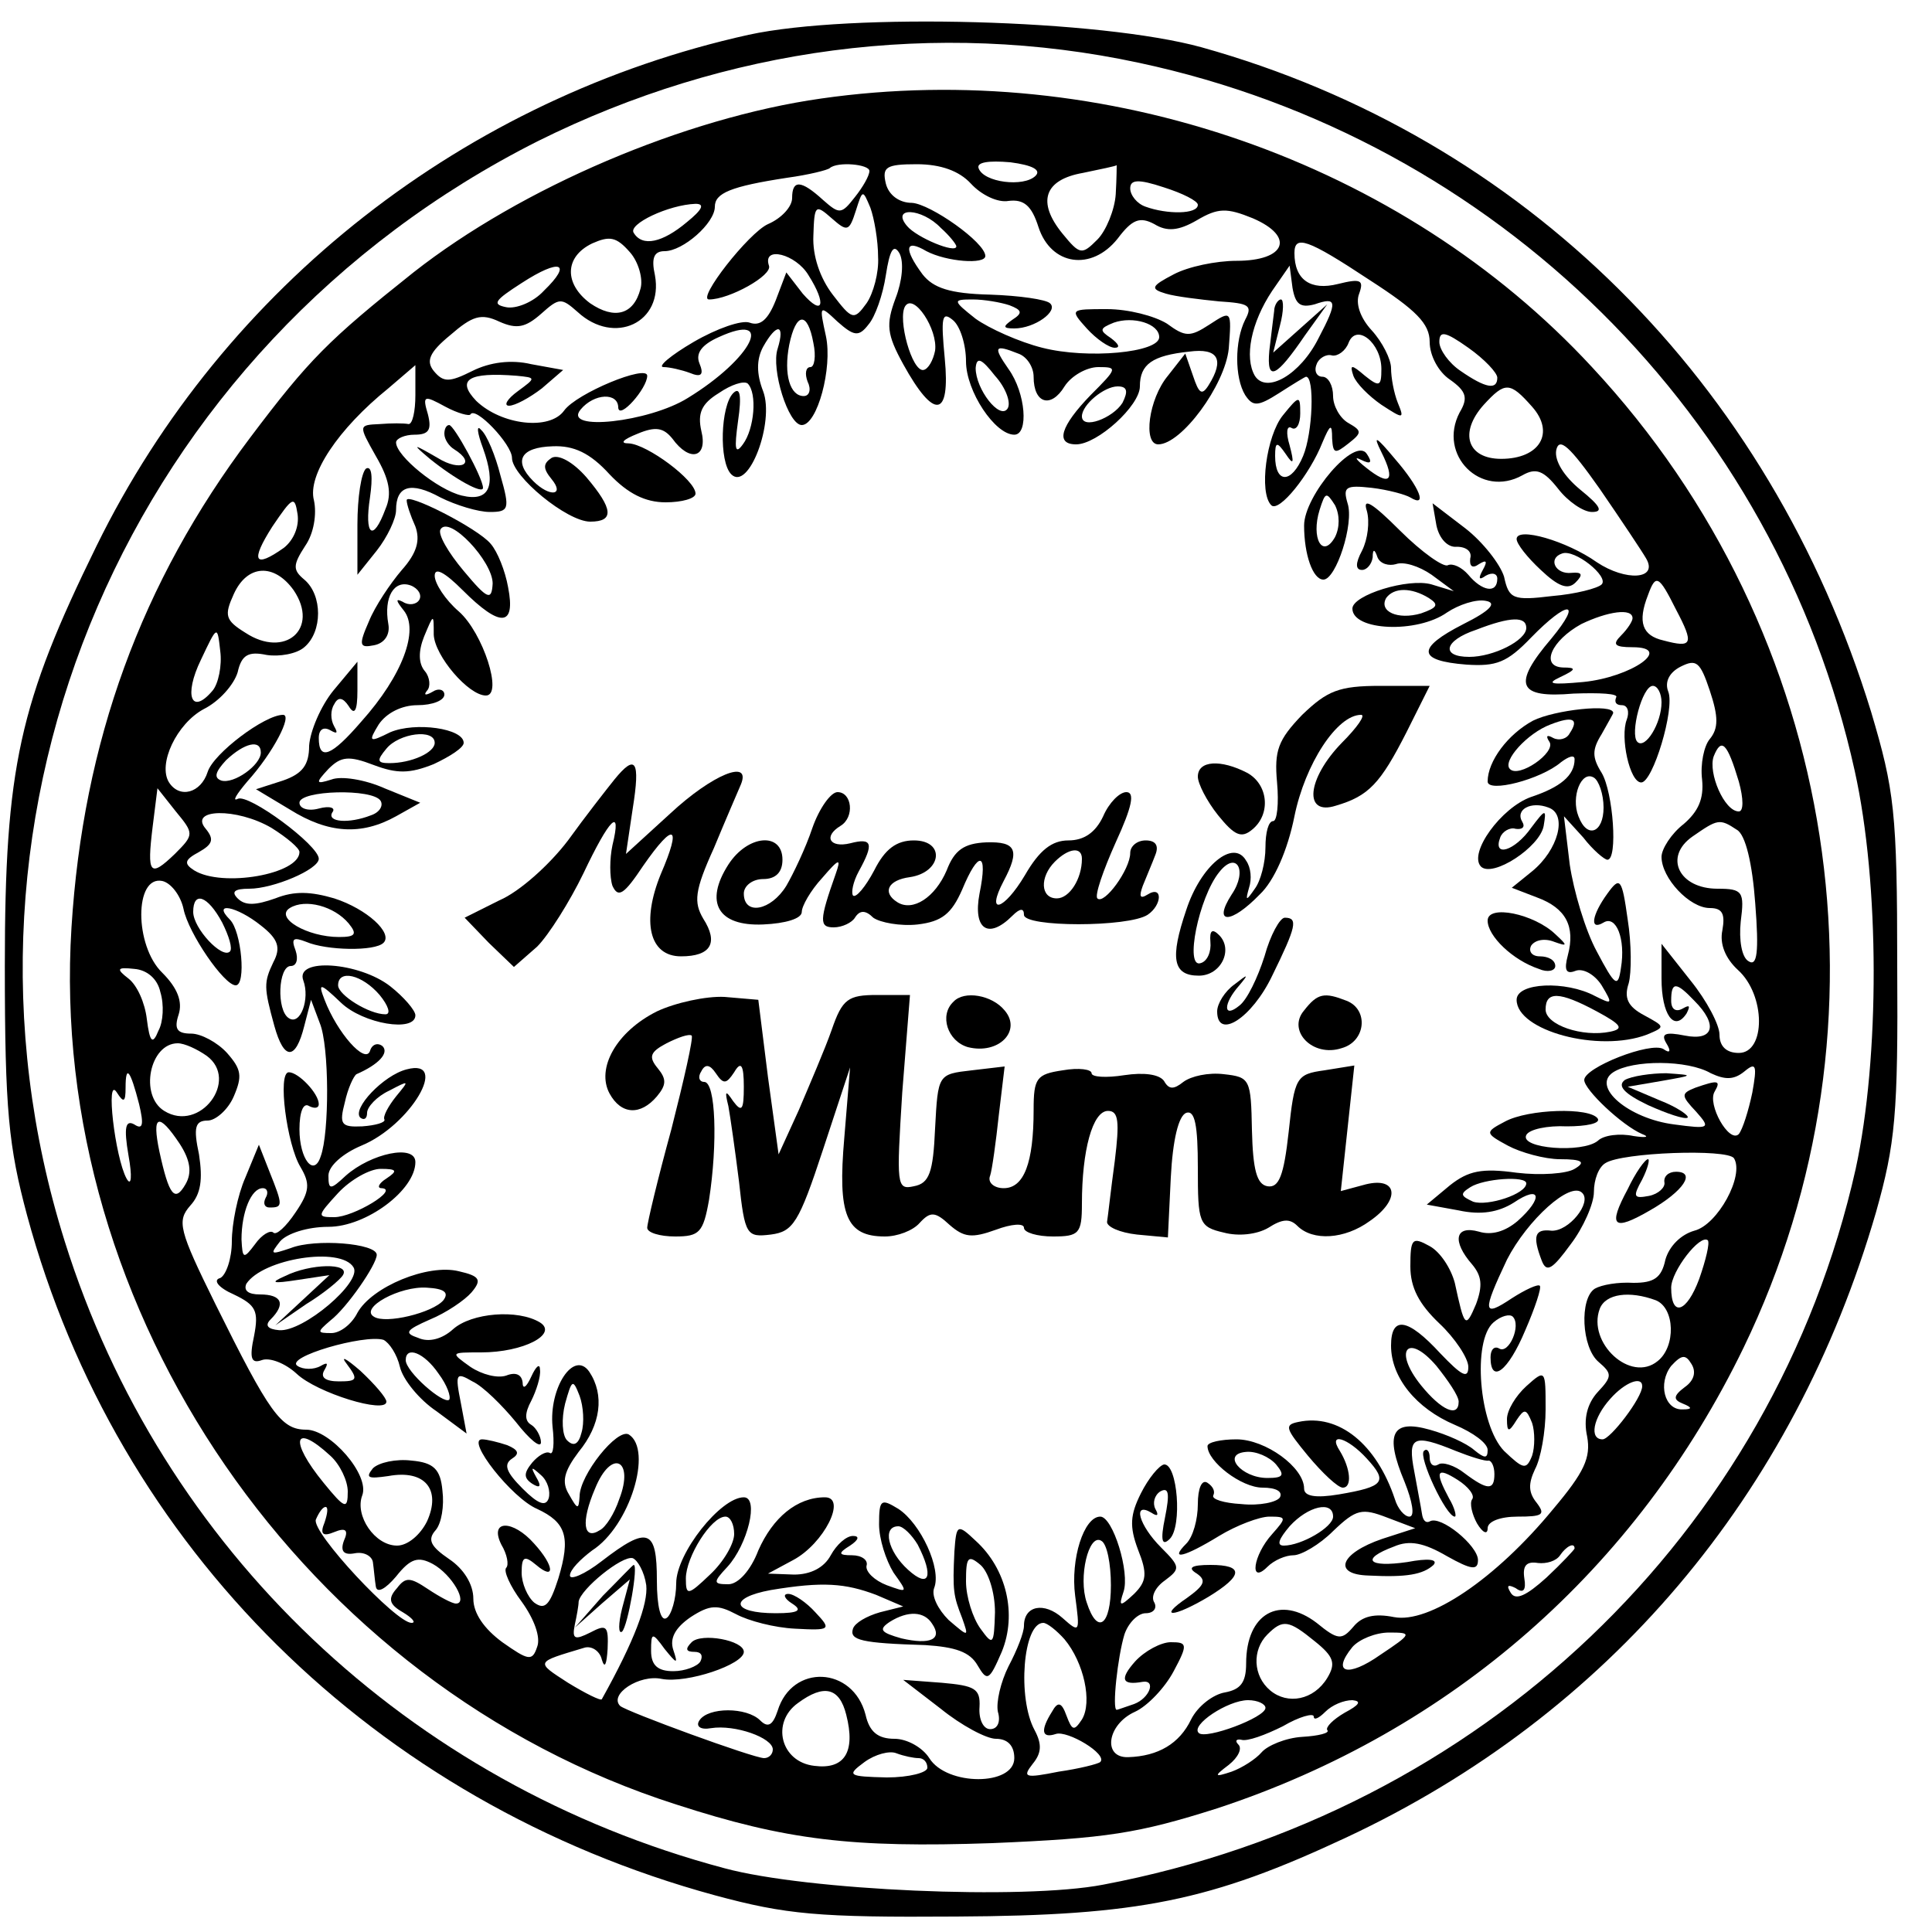 <?xml version="1.0" standalone="no"?>
<!DOCTYPE svg PUBLIC "-//W3C//DTD SVG 20010904//EN"
 "http://www.w3.org/TR/2001/REC-SVG-20010904/DTD/svg10.dtd">
<svg version="1.0" xmlns="http://www.w3.org/2000/svg"
 width="200pt" height="200pt" viewBox="0 0 200 200"
 preserveAspectRatio="xMidYMid meet">
<g transform="translate(0,200) scale(0.1,-0.1)"
fill="#000000" stroke="none">
<path d="M775 1964 c-293 -65 -543 -260 -675 -529 -80 -163 -95 -229 -95 -435
0 -150 4 -187 23 -258 93 -344 360 -608 712 -704 74 -20 107 -23 250 -22 189
1 263 16 404 82 271 127 463 354 548 647 20 71 23 101 22 255 0 160 -3 182
-27 263 -105 342 -360 595 -693 688 -105 29 -363 36 -469 13z m404 -29 c370
-79 660 -366 741 -733 26 -117 26 -297 1 -412 -85 -378 -388 -667 -779 -741
-83 -16 -307 -6 -392 17 -327 87 -583 330 -683 649 -140 446 67 926 490 1139
195 97 412 126 622 81z"/>
<path d="M850 1898 c-141 -20 -310 -92 -422 -180 -88 -70 -108 -90 -169 -171
-113 -150 -173 -315 -185 -507 -25 -398 241 -785 626 -908 114 -37 182 -45
327 -40 119 5 151 10 233 36 243 80 434 248 545 477 162 335 100 739 -157
1015 -197 213 -505 320 -798 278z m222 -80 c-12 -12 -54 -7 -59 8 -2 6 10 8
33 6 23 -3 32 -8 26 -14z m-172 5 c0 -5 -7 -17 -15 -27 -14 -18 -16 -18 -33
-3 -23 21 -32 21 -32 2 0 -9 -11 -21 -25 -27 -20 -9 -74 -78 -61 -78 21 0 66
25 62 35 -7 21 28 12 41 -10 19 -30 15 -43 -6 -19 l-17 22 -11 -29 c-8 -20
-16 -27 -27 -23 -8 3 -34 -6 -58 -20 -24 -14 -38 -26 -31 -26 6 0 19 -3 27 -6
12 -5 15 -2 10 10 -4 10 2 19 20 27 59 27 35 -22 -32 -63 -40 -25 -130 -35
-111 -12 14 17 39 18 39 2 1 -13 30 20 30 33 0 12 -73 -18 -86 -36 -15 -21
-65 -15 -91 10 -21 22 -8 30 42 26 20 -2 20 -2 1 -16 -11 -8 -15 -15 -9 -15 6
0 21 8 34 18 l22 19 -33 6 c-21 5 -43 2 -61 -7 -24 -12 -30 -12 -40 0 -8 10
-5 19 17 37 23 20 32 23 51 14 18 -8 27 -6 43 8 19 17 21 17 38 2 38 -35 89
-11 80 38 -4 18 -1 25 10 25 19 0 52 29 52 46 0 14 16 21 75 30 22 3 42 8 44
10 8 7 41 4 41 -3z m105 -13 c11 -12 28 -20 39 -18 16 2 24 -5 31 -27 13 -40
55 -46 82 -12 15 20 23 23 38 15 13 -8 25 -7 44 4 22 13 31 13 58 2 44 -19 34
-44 -17 -44 -21 0 -50 -6 -65 -14 -23 -12 -25 -15 -8 -20 10 -3 35 -6 55 -8
31 -2 35 -4 27 -19 -11 -22 -11 -60 0 -78 8 -12 13 -12 35 2 14 9 27 17 28 17
9 0 7 -58 -3 -82 -12 -29 -29 -29 -29 0 0 15 2 15 11 2 8 -12 9 -10 4 9 -4 13
-3 21 2 18 5 -3 9 4 9 15 0 19 -1 19 -18 -2 -17 -21 -25 -80 -12 -93 8 -8 40
32 53 65 8 19 10 20 10 4 1 -16 3 -16 17 -5 14 11 14 13 0 21 -9 5 -16 18 -16
28 0 11 -5 20 -11 20 -6 0 -9 6 -6 13 2 6 10 11 16 9 6 -1 14 5 17 13 8 21 34
0 34 -27 0 -18 -2 -19 -17 -7 -14 12 -16 12 -12 0 3 -8 16 -21 29 -30 23 -15
24 -15 17 2 -4 10 -7 26 -7 36 0 9 -9 27 -20 39 -12 13 -17 28 -13 38 5 14 2
16 -22 10 -28 -7 -45 4 -45 32 0 19 13 15 78 -28 48 -31 62 -45 62 -64 0 -14
9 -31 21 -39 17 -12 19 -19 10 -34 -23 -44 22 -89 65 -65 14 8 22 5 37 -14 10
-13 26 -24 35 -24 12 0 9 6 -12 23 -17 14 -27 30 -25 41 3 14 14 4 45 -40 22
-32 44 -65 48 -72 13 -22 -21 -24 -51 -4 -31 22 -83 37 -83 24 0 -5 11 -19 25
-32 18 -17 28 -21 36 -13 8 8 7 11 -4 10 -17 -2 -25 15 -10 20 13 5 49 -24 41
-32 -4 -4 -27 -10 -51 -12 -41 -5 -45 -3 -50 20 -4 13 -22 36 -40 50 l-34 26
4 -23 c3 -14 12 -23 21 -22 10 0 16 -5 14 -12 -1 -8 2 -11 9 -6 8 5 9 3 4 -6
-5 -9 -4 -11 3 -6 7 4 12 2 12 -3 0 -16 -16 -13 -30 4 -7 8 -16 12 -21 10 -4
-3 -27 13 -50 36 -28 28 -39 35 -34 20 3 -11 1 -29 -5 -41 -7 -13 -7 -20 0
-20 5 0 10 6 11 13 0 9 2 9 5 0 3 -7 12 -9 19 -7 8 3 24 -2 37 -11 l23 -17
-23 7 c-24 7 -82 -11 -82 -25 0 -23 67 -26 98 -4 12 8 30 14 40 12 12 -2 5
-10 -23 -24 -49 -25 -48 -38 3 -42 31 -2 42 2 67 28 38 39 54 39 21 -1 -41
-48 -35 -62 23 -57 27 1 47 0 44 -4 -2 -5 0 -8 6 -8 6 0 8 -7 5 -15 -7 -18 3
-65 15 -65 12 0 35 76 28 94 -4 10 1 20 13 26 16 8 20 5 30 -25 9 -27 9 -39 0
-50 -6 -7 -10 -26 -8 -42 2 -20 -4 -33 -19 -46 -13 -10 -23 -26 -23 -34 0 -22
29 -53 50 -53 13 0 16 -6 13 -23 -3 -14 3 -29 16 -41 29 -26 29 -86 1 -86 -13
0 -20 7 -20 19 0 10 -13 35 -30 56 l-30 38 0 -36 c0 -37 13 -56 26 -36 4 8 3
9 -4 5 -7 -4 -12 -1 -12 8 0 20 5 20 24 0 25 -25 20 -42 -10 -36 -20 4 -25 2
-19 -8 5 -8 4 -11 -3 -6 -13 8 -82 -19 -82 -32 0 -10 39 -47 60 -56 8 -3 4 -4
-9 -2 -14 3 -31 1 -37 -5 -16 -13 -81 -8 -74 6 3 6 22 10 42 9 20 0 35 3 32 8
-8 12 -72 10 -96 -3 -21 -11 -21 -12 3 -25 13 -7 38 -14 54 -14 23 0 27 -3 15
-10 -8 -5 -35 -7 -60 -4 -36 5 -50 2 -69 -13 l-24 -20 33 -6 c23 -5 41 -2 57
8 28 19 31 5 4 -19 -13 -11 -27 -15 -40 -11 -25 7 -28 -10 -7 -34 10 -12 11
-22 4 -41 -11 -26 -12 -24 -22 22 -4 15 -15 32 -26 38 -18 10 -20 8 -20 -21 0
-22 9 -39 30 -59 16 -15 30 -36 30 -45 0 -13 -7 -9 -29 14 -34 37 -51 39 -51
8 0 -33 26 -65 66 -82 19 -8 34 -19 34 -26 0 -9 -3 -9 -14 0 -8 7 -28 16 -46
21 -39 11 -47 -4 -26 -54 8 -20 11 -36 5 -36 -5 0 -12 8 -15 18 -19 57 -58 89
-100 80 -15 -3 -13 -7 10 -35 15 -18 31 -33 36 -33 10 0 8 20 -3 38 -13 20 8
14 28 -8 22 -24 18 -29 -29 -37 -24 -4 -36 -2 -36 6 0 22 -40 51 -70 51 -16 0
-30 -3 -30 -7 0 -16 35 -43 57 -43 14 0 21 -4 18 -10 -3 -5 -21 -9 -40 -7 -18
1 -31 5 -29 9 2 4 0 9 -6 13 -6 4 -10 -6 -10 -22 0 -16 -5 -34 -12 -41 -18
-18 -2 -14 34 8 18 11 42 20 52 20 18 0 18 -1 3 -18 -20 -22 -24 -53 -5 -34 7
7 19 12 27 12 8 0 27 11 41 25 24 23 30 24 56 14 l29 -11 -34 -11 c-44 -15
-52 -37 -14 -38 39 -2 56 1 67 11 5 6 -6 7 -27 3 -41 -6 -49 3 -14 16 16 7 31
4 55 -10 25 -14 32 -15 32 -4 0 15 -39 47 -50 40 -4 -2 -7 1 -8 8 -1 7 -5 27
-8 44 -7 36 -1 39 43 21 15 -6 31 -11 34 -10 3 0 6 -6 6 -14 0 -17 -7 -17 -31
1 -10 8 -23 12 -27 9 -5 -3 -9 0 -9 7 0 7 -3 10 -6 7 -6 -6 23 -68 32 -68 2 0
0 9 -6 19 -15 28 -13 33 9 19 11 -7 18 -16 15 -20 -3 -4 0 -16 5 -25 6 -10 11
-12 11 -5 0 7 13 12 31 12 26 0 29 2 20 14 -9 11 -9 20 -2 35 6 11 11 39 11
62 0 41 0 42 -20 24 -11 -10 -20 -25 -20 -34 0 -14 2 -14 10 -1 8 12 10 12 16
-3 3 -9 3 -25 0 -34 -6 -15 -9 -14 -29 5 -26 27 -33 114 -11 133 8 7 17 9 20
6 9 -9 -4 -39 -14 -33 -5 3 -9 -1 -9 -9 0 -28 18 -15 36 28 10 23 17 44 15 46
-2 2 -15 -4 -29 -13 -30 -20 -31 -15 -5 40 21 41 66 82 78 69 10 -10 -14 -40
-32 -39 -17 2 -20 -5 -10 -31 5 -13 11 -9 30 17 13 17 24 42 24 54 0 13 5 26
12 30 17 11 126 15 133 5 11 -18 -17 -69 -41 -75 -14 -4 -26 -16 -30 -30 -4
-19 -12 -24 -33 -24 -16 1 -33 -2 -40 -6 -16 -10 -14 -61 4 -76 14 -12 14 -15
-1 -31 -11 -12 -15 -28 -11 -46 4 -22 -3 -37 -35 -75 -60 -73 -129 -119 -165
-112 -20 4 -33 1 -42 -10 -12 -14 -16 -14 -38 4 -38 29 -73 10 -73 -42 0 -20
-6 -27 -22 -30 -12 -2 -28 -14 -35 -28 -12 -25 -34 -38 -65 -39 -27 -1 -22 34
7 47 13 6 31 25 40 42 15 28 14 30 -3 30 -10 0 -27 -9 -37 -20 -16 -18 -14
-25 8 -21 14 2 7 -17 -9 -23 -9 -3 -17 -6 -18 -6 -5 0 1 55 8 78 4 12 14 22
22 22 8 0 12 5 9 11 -4 6 1 16 11 23 16 12 16 14 -4 34 -23 23 -30 48 -10 36
6 -4 8 -3 4 4 -3 6 -1 14 5 18 9 5 10 -2 5 -27 -5 -24 -3 -30 5 -22 13 13 8
78 -6 77 -5 -1 -16 -14 -24 -30 -11 -22 -12 -34 -3 -58 10 -25 9 -33 -4 -46
-15 -14 -16 -13 -11 2 7 20 -11 78 -24 78 -17 0 -31 -44 -26 -82 5 -38 5 -39
-13 -23 -19 17 -40 13 -40 -8 0 -7 -7 -25 -16 -42 -8 -16 -13 -37 -11 -47 3
-10 0 -18 -8 -18 -7 0 -12 10 -11 23 1 19 -5 22 -39 25 l-40 3 39 -30 c21 -17
47 -31 57 -31 12 0 19 -7 19 -20 0 -29 -70 -29 -88 0 -7 11 -23 20 -36 20 -17
0 -26 7 -30 25 -13 50 -76 53 -91 4 -5 -15 -10 -18 -18 -10 -14 14 -54 14 -63
0 -4 -6 1 -10 12 -8 25 4 64 -10 64 -22 0 -5 -4 -9 -9 -9 -11 0 -142 48 -149
54 -12 12 20 33 43 28 26 -5 85 15 85 28 0 12 -44 20 -54 10 -7 -7 -6 -10 3
-10 7 0 9 -4 6 -10 -3 -5 -16 -10 -28 -10 -16 0 -23 6 -23 21 0 19 1 20 14 2
13 -16 14 -16 9 -1 -4 12 2 23 18 34 20 13 28 13 47 3 13 -7 40 -14 61 -15 37
-2 38 -1 21 17 -9 10 -22 19 -28 19 -6 0 -4 -5 4 -10 11 -7 7 -10 -17 -10 -46
0 -49 16 -5 24 54 9 77 7 109 -5 l28 -12 -24 -6 c-14 -4 -26 -11 -28 -17 -4
-12 9 -15 75 -17 31 -2 46 -7 54 -21 10 -17 12 -16 25 14 16 39 5 86 -27 115
-19 18 -20 17 -22 -11 -2 -41 -1 -46 8 -69 7 -20 7 -20 -14 -2 -11 11 -18 25
-15 33 8 20 -14 67 -37 82 -18 11 -20 10 -20 -16 0 -15 7 -37 15 -50 15 -21
15 -21 -7 -13 -13 5 -22 14 -21 20 2 6 -5 11 -15 11 -14 0 -15 2 -2 10 9 6 10
10 3 10 -7 0 -17 -9 -23 -20 -7 -13 -21 -20 -38 -20 l-27 1 26 14 c32 17 56
65 33 65 -29 0 -54 -21 -69 -55 -8 -21 -21 -35 -31 -35 -16 0 -16 2 -1 18 21
23 33 72 17 72 -24 0 -70 -58 -70 -89 0 -16 -5 -33 -10 -36 -6 -4 -10 12 -10
39 0 53 -9 57 -57 20 -18 -14 -33 -20 -33 -15 0 6 11 17 23 26 39 25 63 104
38 120 -12 7 -51 -42 -51 -64 -1 -14 -2 -14 -11 2 -8 13 -5 24 10 44 23 28 27
59 11 83 -16 23 -42 -17 -38 -57 2 -17 1 -30 -3 -27 -4 2 -12 -3 -18 -10 -9
-11 -9 -16 0 -22 8 -5 10 -3 4 7 -6 11 -5 11 5 2 7 -6 10 -17 8 -24 -3 -9 -11
-6 -27 10 -17 17 -20 25 -11 31 8 5 7 9 -5 14 -9 3 -21 6 -26 6 -17 0 31 -61
57 -72 30 -14 35 -29 22 -72 -9 -28 -14 -33 -25 -25 -7 6 -13 20 -13 31 0 17
3 18 15 8 20 -17 19 -1 -2 22 -22 25 -47 25 -34 -1 6 -10 8 -21 5 -24 -3 -3 4
-19 16 -35 13 -18 20 -37 16 -47 -5 -15 -9 -14 -36 5 -19 14 -30 30 -30 45 0
15 -10 31 -25 41 -19 13 -23 20 -14 30 6 7 9 25 7 41 -2 22 -9 29 -32 31 -16
2 -34 -2 -40 -8 -8 -10 -5 -11 16 -8 38 7 55 -14 40 -47 -7 -14 -20 -25 -31
-25 -23 0 -44 31 -36 52 8 21 -33 68 -58 68 -26 0 -38 17 -94 130 -38 77 -40
86 -26 102 11 12 13 27 9 53 -6 28 -4 35 9 35 8 0 21 11 27 25 9 21 8 28 -7
45 -10 11 -27 20 -37 20 -15 0 -18 5 -13 20 4 13 -1 27 -17 43 -29 28 -29 101
0 95 9 -2 19 -15 22 -29 5 -25 42 -79 54 -79 11 0 6 56 -6 68 -19 19 7 14 32
-6 18 -14 21 -23 13 -38 -10 -21 -10 -26 1 -66 10 -36 22 -36 31 0 l7 27 9
-24 c10 -24 10 -114 1 -138 -7 -22 -22 -3 -22 28 0 18 4 28 10 24 6 -3 10 -2
10 2 0 11 -21 33 -31 33 -12 0 -2 -75 12 -98 10 -17 10 -25 -5 -47 -10 -15
-20 -24 -23 -21 -3 3 -12 -2 -19 -12 -12 -16 -13 -15 -14 5 0 28 10 53 22 53
5 0 6 -5 3 -10 -3 -6 -1 -10 4 -10 14 0 14 2 0 37 l-11 28 -14 -34 c-8 -18
-14 -48 -14 -66 0 -18 -6 -35 -12 -38 -8 -2 -2 -10 14 -17 23 -11 26 -17 21
-43 -5 -23 -3 -29 8 -25 8 3 24 -3 36 -14 21 -20 93 -42 93 -29 0 4 -12 18
-27 32 -15 13 -21 16 -14 7 12 -16 11 -18 -8 -18 -14 0 -20 4 -15 12 4 7 3 8
-4 4 -7 -4 -18 -4 -24 0 -14 9 69 33 89 27 6 -3 14 -15 17 -28 3 -13 20 -34
38 -46 l31 -23 -6 32 c-6 30 -5 32 12 22 11 -5 31 -25 45 -42 14 -18 26 -28
26 -21 0 6 -5 15 -10 18 -7 4 -7 12 0 25 5 10 10 25 9 32 0 7 -4 4 -9 -7 -5
-11 -9 -14 -9 -6 -1 8 -7 11 -17 7 -9 -3 -25 1 -37 9 -21 15 -21 15 11 15 44
0 80 19 61 31 -23 14 -71 10 -90 -7 -11 -10 -25 -14 -36 -9 -15 5 -13 8 12 19
17 7 36 20 43 28 11 13 9 17 -13 22 -32 8 -90 -16 -105 -43 -6 -12 -18 -21
-27 -21 -15 0 -15 1 -1 13 17 13 48 58 48 68 0 12 -64 17 -89 7 -21 -7 -22 -7
-11 7 7 8 28 15 50 15 39 0 90 38 90 67 0 19 -46 9 -72 -14 -16 -15 -18 -15
-18 0 0 10 15 23 34 31 51 21 92 91 47 79 -24 -6 -57 -41 -48 -50 4 -3 7 -1 7
5 0 6 10 17 23 23 21 11 21 11 7 -6 -8 -10 -14 -21 -12 -24 1 -3 -9 -6 -23 -7
-22 -1 -24 2 -18 25 3 14 9 27 12 29 23 10 34 22 27 29 -5 4 -11 2 -13 -5 -5
-14 -34 19 -47 53 -7 18 -5 18 17 -3 23 -22 77 -31 77 -13 0 5 -12 19 -26 30
-32 25 -99 30 -90 6 7 -19 -3 -47 -15 -39 -13 8 -11 54 2 54 6 0 8 7 5 16 -5
13 -2 14 11 9 21 -9 71 -10 80 -1 10 10 -17 35 -51 46 -24 7 -41 8 -61 0 -20
-7 -31 -8 -39 0 -7 7 -3 10 12 10 25 0 72 20 72 31 0 14 -73 68 -84 62 -6 -3
-1 5 10 18 27 30 47 69 37 69 -19 0 -72 -40 -78 -59 -7 -22 -29 -28 -40 -11
-12 19 8 61 36 76 16 8 31 25 35 38 4 18 11 22 30 18 13 -2 31 1 39 8 19 16
19 54 0 70 -12 10 -12 15 1 35 9 13 12 33 9 47 -7 26 25 74 77 116 l28 24 0
-31 c0 -17 -3 -30 -7 -30 -5 1 -18 1 -30 0 -22 -1 -22 -1 -4 -33 14 -24 17
-39 10 -55 -13 -35 -22 -27 -16 12 3 21 2 33 -4 30 -5 -4 -9 -30 -9 -58 l0
-52 20 25 c11 14 20 33 20 42 0 25 15 30 46 13 16 -8 39 -15 51 -15 20 0 21 3
11 38 -5 20 -14 42 -20 47 -5 6 -4 -3 2 -19 14 -39 7 -56 -22 -49 -25 6 -68
41 -68 55 0 4 9 8 19 8 15 0 18 5 14 21 -6 20 -4 20 18 8 13 -7 25 -10 26 -8
5 9 43 -31 43 -45 0 -19 57 -66 81 -66 25 0 24 13 -4 46 -14 16 -29 24 -36 20
-9 -6 -9 -11 0 -22 14 -17 -2 -19 -19 -2 -21 21 -13 35 20 36 22 1 39 -7 59
-29 19 -20 37 -29 58 -29 17 0 31 4 31 9 0 14 -50 51 -69 52 -10 0 -6 4 9 10
19 8 27 6 36 -5 18 -25 37 -20 30 8 -4 18 0 28 18 39 13 9 26 13 30 10 10 -10
7 -47 -5 -63 -8 -11 -9 -5 -5 24 4 27 2 36 -5 29 -13 -13 -15 -71 -2 -84 18
-18 45 54 33 86 -7 18 -7 33 0 46 14 25 23 24 15 -2 -7 -21 11 -79 25 -79 16
0 32 59 25 92 -7 32 -7 33 12 15 17 -15 22 -16 32 -3 7 8 15 31 18 51 4 26 8
33 14 23 5 -9 3 -29 -4 -47 -10 -27 -9 -37 8 -68 32 -58 49 -56 43 6 -4 42 -3
49 8 40 8 -6 14 -26 14 -43 0 -31 30 -76 50 -76 15 0 12 43 -6 68 -16 23 -15
26 10 16 9 -3 16 -14 16 -24 0 -28 18 -33 32 -10 7 11 23 20 35 20 20 0 20 -1
-8 -29 -31 -32 -37 -51 -15 -51 22 0 66 40 66 60 0 23 13 32 51 36 30 4 37 -8
20 -35 -7 -11 -10 -8 -16 10 l-8 23 -18 -23 c-20 -24 -26 -71 -10 -71 24 0 69
61 73 99 3 40 3 40 -20 25 -20 -13 -25 -13 -44 1 -13 8 -40 15 -62 15 -38 0
-39 0 -21 -20 10 -11 23 -20 29 -20 6 0 4 4 -4 10 -12 8 -12 10 3 16 20 7 47
-1 47 -15 0 -16 -74 -23 -121 -11 -24 6 -55 20 -69 30 -24 19 -24 20 -3 20 12
0 29 -3 38 -6 13 -5 14 -8 3 -15 -10 -7 -10 -9 2 -9 21 0 46 18 37 26 -4 4
-32 8 -62 9 -42 1 -59 7 -70 21 -20 27 -18 37 4 24 21 -11 61 -14 61 -5 0 14
-57 54 -76 55 -13 0 -24 8 -27 20 -4 17 0 20 32 20 25 0 44 -7 56 -20z m150
-11 c-1 -16 -10 -38 -19 -47 -16 -16 -18 -16 -36 6 -27 33 -19 56 21 63 19 4
34 7 35 8 0 0 0 -13 -1 -30z m85 -11 c0 -10 -32 -10 -54 -2 -9 3 -16 12 -16
19 0 9 8 10 35 1 19 -6 35 -14 35 -18z m-331 -54 c1 -16 -5 -38 -12 -48 -13
-18 -15 -17 -35 9 -13 17 -21 40 -20 61 1 32 2 33 19 18 16 -14 18 -14 25 8 7
22 7 22 15 3 4 -11 8 -34 8 -51z m-198 36 c-25 -21 -46 -26 -55 -11 -6 9 36
29 64 30 10 0 7 -6 -9 -19z m263 -6 c9 -8 16 -17 16 -19 0 -8 -41 9 -51 21
-17 20 15 19 35 -2z m-311 -63 c-7 -27 -27 -32 -52 -15 -27 20 -27 48 2 62 18
8 25 7 39 -9 9 -10 14 -28 11 -38z m-100 -2 c-11 -12 -29 -19 -39 -17 -15 3
-12 7 16 25 40 26 53 21 23 -8z m798 -14 c23 8 24 3 4 -35 -19 -38 -54 -58
-66 -39 -11 19 -4 55 18 88 l18 26 3 -23 c3 -17 8 -21 23 -17z m-393 -48 c-2
-10 -7 -19 -12 -20 -12 -2 -27 53 -19 66 9 14 34 -24 31 -46z m-126 8 c3 -14
1 -25 -3 -25 -5 0 -6 -7 -3 -15 4 -8 2 -15 -4 -15 -14 0 -21 22 -15 53 7 34
19 35 25 2z m708 -36 c0 -13 -12 -11 -38 7 -12 8 -22 22 -22 30 0 12 6 11 30
-6 17 -12 30 -26 30 -31z m-507 -32 c-8 -12 -33 20 -33 42 1 12 6 10 20 -8 11
-12 17 -28 13 -34z m119 6 c-10 -16 -42 -28 -42 -14 0 12 23 31 37 31 10 0 11
-5 5 -17z m424 -4 c24 -27 8 -54 -32 -54 -35 0 -44 27 -18 56 22 24 27 24 50
-2z m-1292 -146 c-31 -22 -35 -14 -12 22 21 31 23 32 26 13 2 -13 -4 -27 -14
-35z m10 -44 c27 -40 -9 -71 -50 -44 -21 13 -22 18 -12 40 14 31 42 32 62 4z
m1431 -20 c19 -36 17 -40 -13 -32 -22 5 -27 19 -16 47 8 22 11 21 29 -15z
m-256 12 c11 -7 9 -10 -8 -16 -24 -7 -44 2 -36 16 8 11 26 11 44 0z m211 -21
c0 -3 -5 -11 -12 -18 -9 -9 -7 -12 12 -12 43 0 -1 -31 -51 -36 -33 -3 -39 -2
-24 5 17 8 17 10 3 10 -24 1 -12 28 19 45 27 13 53 17 53 6z m-110 -10 c0 -13
-34 -30 -59 -30 -30 0 -26 17 7 28 36 14 52 14 52 2z m-1360 -65 c-22 -26 -30
-5 -12 32 17 36 17 36 20 9 2 -15 -2 -34 -8 -41z m1500 -12 c0 -22 -17 -49
-25 -41 -8 8 5 58 16 58 5 0 9 -8 9 -17z m-1450 -52 c0 -13 -28 -33 -41 -29
-8 3 -6 9 5 21 19 18 36 22 36 8z m1530 -30 c5 -18 5 -31 0 -31 -15 0 -32 40
-26 57 8 20 14 14 26 -26z m-1619 -75 c-26 -25 -29 -21 -23 28 l5 40 19 -24
c19 -23 19 -24 -1 -44z m100 27 c16 -10 29 -21 29 -25 0 -23 -80 -37 -109 -19
-11 7 -10 11 5 19 14 8 16 13 7 24 -18 21 32 22 68 1z m1517 -2 c9 -5 16 -35
19 -76 4 -51 2 -66 -7 -60 -7 4 -10 22 -8 41 4 31 2 34 -24 34 -40 0 -56 33
-26 54 26 18 28 19 46 7z m-1568 -96 c7 -14 11 -27 8 -30 -8 -8 -38 24 -38 41
0 22 15 17 30 -11z m131 -1 c9 -11 7 -14 -10 -14 -33 0 -67 20 -51 30 16 10
46 2 61 -16z m-195 -71 c4 -13 3 -31 -2 -40 -6 -15 -9 -12 -12 12 -2 17 -10
35 -19 42 -13 10 -12 12 6 10 13 -1 24 -10 27 -24z m227 -3 c9 -11 12 -20 6
-20 -17 0 -49 20 -49 30 0 17 25 11 43 -10z m-179 -63 c34 -25 -7 -80 -44 -57
-26 16 -15 70 14 70 7 0 20 -6 30 -13z m1557 -18 c15 -7 24 -7 35 2 12 10 13
6 8 -22 -4 -19 -10 -38 -14 -43 -10 -10 -33 31 -25 44 7 12 3 12 -20 4 -15 -6
-15 -8 1 -25 15 -17 14 -18 -23 -13 -47 6 -86 39 -63 54 20 13 77 13 101 -1z
m-1627 -32 c5 -21 4 -27 -5 -21 -9 5 -11 -3 -6 -32 4 -22 3 -33 -2 -24 -12 22
-22 108 -10 89 7 -11 9 -10 9 5 0 25 5 18 14 -17z m42 -41 c11 -17 13 -30 6
-42 -11 -19 -17 -12 -27 34 -8 38 -1 41 21 8z m214 -36 c-8 -5 -10 -10 -5 -10
19 -1 -29 -30 -49 -30 -18 0 -18 1 4 25 13 14 33 25 44 25 17 0 18 -2 6 -10z
m1180 -5 c0 -11 -40 -24 -55 -19 -13 6 -14 8 -3 15 14 9 58 12 58 4z m179 -99
c-13 -35 -29 -40 -29 -9 0 17 30 56 38 49 2 -3 -2 -20 -9 -40z m-1393 12 c9
-15 -52 -67 -77 -65 -12 1 -15 5 -9 11 16 16 12 26 -11 26 -12 0 -17 4 -14 11
17 26 98 39 111 17z m93 -34 c-11 -13 -60 -25 -72 -17 -15 9 27 32 55 30 18
-1 23 -5 17 -13z m1255 0 c20 -8 21 -48 2 -63 -28 -23 -73 19 -60 54 6 16 31
19 58 9z m-204 -105 c0 -17 -18 -9 -39 17 -29 36 -14 55 16 20 12 -15 23 -31
23 -37z m-1056 29 c9 -12 13 -24 11 -27 -6 -5 -45 29 -45 41 0 15 19 8 34 -14z
m1290 -14 c-12 -9 -12 -13 -2 -17 10 -4 10 -6 0 -6 -19 -1 -26 27 -12 45 11
12 15 12 21 2 5 -8 3 -17 -7 -24z m-1142 -47 c-3 -12 -8 -15 -15 -8 -5 5 -6
22 -2 38 7 25 8 26 15 8 4 -11 5 -28 2 -38z m1098 48 c0 -12 -33 -55 -41 -55
-14 0 -10 22 8 42 15 17 33 24 33 13z m-1358 -72 c10 -9 18 -26 18 -37 0 -19
-3 -18 -25 9 -36 44 -31 63 7 28z m979 -9 c9 -11 8 -14 -9 -14 -27 0 -48 25
-22 27 10 1 24 -5 31 -13z m-680 -36 c-5 -15 -14 -29 -20 -32 -17 -11 -20 8
-5 43 17 42 41 30 25 -11z m-305 -24 c-5 -12 -2 -15 10 -10 12 5 15 2 10 -9
-4 -11 0 -15 11 -13 10 2 18 -3 19 -9 1 -7 2 -19 3 -25 1 -8 10 -3 21 10 15
19 23 21 38 13 20 -11 37 -41 24 -41 -4 0 -17 7 -29 15 -18 12 -23 13 -32 1
-10 -11 -8 -17 6 -25 10 -6 14 -11 9 -11 -16 0 -104 94 -99 107 3 7 7 13 10
13 3 0 2 -7 -1 -16z m1044 6 c0 -11 -33 -30 -51 -30 -8 0 -5 7 6 20 19 21 45
27 45 10z m-620 -18 c0 -10 -11 -29 -25 -42 -23 -22 -25 -22 -25 -4 0 22 26
64 41 64 5 0 9 -8 9 -18z m190 -11 c17 -33 12 -46 -10 -26 -21 19 -27 45 -10
45 5 0 14 -9 20 -19z m200 -42 c0 -42 -14 -52 -25 -18 -9 26 2 72 15 64 6 -3
10 -24 10 -46z m480 38 c0 -1 -13 -15 -29 -30 -21 -19 -32 -24 -37 -16 -5 8
-3 9 5 5 8 -6 11 -2 9 10 -2 13 2 18 14 16 9 -1 19 2 23 8 6 9 15 14 15 7z
m-961 -38 c2 -19 -12 -57 -46 -118 -1 -2 -17 6 -35 17 -34 22 -34 21 16 36 8
3 17 -3 19 -12 3 -10 5 -5 6 11 1 24 -1 26 -18 17 -16 -8 -19 -7 -16 8 2 9 4
20 4 24 2 13 45 48 56 45 5 -2 12 -14 14 -28z m361 -28 c-1 -34 -2 -35 -15
-17 -8 11 -15 33 -15 49 0 25 2 28 15 17 8 -7 15 -28 15 -49z m-65 -12 c11
-16 -2 -22 -32 -15 -21 6 -24 9 -12 17 19 12 36 11 44 -2z m137 -16 c20 -24
29 -65 18 -83 -8 -12 -10 -12 -16 4 -5 14 -9 15 -15 4 -12 -19 -11 -28 4 -23
12 4 54 -21 46 -29 -2 -2 -22 -7 -43 -10 -35 -7 -38 -6 -27 8 9 11 10 20 2 35
-18 33 -12 111 9 111 4 0 14 -8 22 -17z m259 -2 c20 -16 22 -23 13 -38 -14
-23 -41 -28 -59 -13 -18 15 -19 42 -3 58 16 16 22 15 49 -7z m68 -14 c-34 -24
-51 -19 -29 8 7 8 24 15 38 15 24 0 24 -1 -9 -23z m-553 -62 c10 -39 -2 -57
-33 -53 -35 4 -45 45 -17 65 27 20 43 16 50 -12z m434 7 c0 -10 -62 -33 -69
-26 -9 8 30 34 51 34 10 0 18 -4 18 -8z m82 -5 c-12 -7 -20 -15 -18 -18 3 -3
-9 -6 -26 -7 -17 -1 -36 -9 -42 -16 -6 -7 -20 -16 -31 -20 -18 -6 -19 -5 -3 7
10 8 14 17 10 21 -4 4 -2 6 3 5 6 -2 25 5 43 14 17 10 32 14 32 10 0 -4 5 -2
12 5 7 7 19 12 28 12 10 -1 7 -5 -8 -13z m-441 -47 c5 0 9 -4 9 -10 0 -5 -19
-10 -42 -10 -40 1 -42 2 -23 16 11 8 26 12 33 9 8 -3 18 -5 23 -5z"/>
<path d="M460 1551 c0 -6 5 -13 10 -16 24 -15 7 -24 -17 -9 -26 15 -27 15 -8
-1 26 -21 55 -37 55 -30 0 10 -30 65 -35 65 -3 0 -5 -4 -5 -9z"/>
<path d="M1430 1532 c15 -30 9 -36 -16 -16 -10 8 -13 12 -5 8 10 -5 12 -3 6 6
-12 19 -65 -43 -65 -74 0 -30 9 -56 20 -56 13 0 32 58 25 79 -5 17 -2 19 25
16 17 -2 35 -7 40 -10 18 -11 10 10 -16 40 -20 24 -23 25 -14 7z m-48 -88
c-13 -23 -25 -1 -16 28 6 19 7 19 16 5 5 -10 5 -23 0 -33z"/>
<path d="M421 1482 c0 -4 4 -16 9 -27 5 -14 2 -27 -14 -45 -12 -14 -28 -38
-34 -53 -11 -25 -10 -28 5 -25 11 2 17 11 15 22 -5 28 6 46 23 40 8 -3 12 -10
9 -15 -3 -5 -11 -6 -17 -2 -8 4 -7 1 1 -9 16 -20 -1 -67 -44 -115 -31 -36 -44
-41 -44 -17 0 9 5 12 12 8 7 -4 8 -3 4 4 -4 7 -4 17 0 23 4 8 9 7 15 -2 6 -10
9 -5 9 16 l0 30 -25 -30 c-13 -16 -24 -42 -25 -57 0 -20 -7 -29 -27 -36 l-28
-9 35 -21 c40 -25 74 -27 110 -7 l25 14 -37 15 c-20 9 -45 13 -55 9 -16 -5
-17 -4 -3 11 13 13 21 14 47 4 24 -9 37 -9 62 1 17 8 31 17 31 22 0 15 -50 22
-76 11 -22 -11 -23 -10 -12 8 8 12 24 20 40 20 16 0 28 5 28 11 0 5 -6 7 -12
3 -7 -4 -10 -4 -6 1 4 4 3 14 -2 20 -7 8 -7 21 -1 36 10 24 10 24 10 2 1 -22
36 -63 54 -63 18 0 -3 65 -28 87 -14 12 -25 29 -25 37 0 9 10 4 29 -15 39 -39
55 -38 47 3 -3 17 -11 37 -18 45 -13 16 -88 54 -87 45z m89 -86 c-1 -18 -5
-17 -30 13 -16 19 -27 38 -24 43 9 15 54 -33 54 -56z m-60 -165 c0 -10 -24
-21 -47 -21 -13 0 -13 3 -3 15 13 16 50 21 50 6z m-56 -60 c3 -5 -1 -12 -10
-15 -23 -9 -46 -7 -40 3 4 5 -3 7 -14 4 -11 -3 -20 0 -20 6 0 13 76 15 84 2z"/>
<path d="M1348 1260 c-25 -26 -29 -37 -26 -70 2 -22 0 -40 -4 -40 -5 0 -8 -12
-8 -27 0 -16 -5 -35 -11 -43 -9 -13 -10 -13 -6 1 3 9 2 21 -3 28 -13 23 -47
-5 -62 -51 -17 -50 -14 -68 13 -68 23 0 36 27 21 42 -7 7 -10 5 -9 -7 1 -10
-3 -20 -10 -22 -17 -6 -2 68 19 94 18 23 30 2 13 -23 -20 -31 -1 -31 29 0 15
14 29 46 36 81 11 54 44 105 69 105 5 0 -4 -13 -20 -29 -36 -37 -40 -76 -6
-65 34 10 46 23 73 76 l24 48 -51 0 c-43 0 -55 -5 -81 -30z"/>
<path d="M1587 1254 c-26 -14 -47 -42 -47 -63 0 -12 55 2 76 20 8 6 14 8 14 3
0 -17 -15 -29 -45 -39 -31 -11 -65 -58 -52 -72 12 -12 61 20 65 42 3 18 2 18
-13 -2 -17 -24 -40 -31 -32 -10 2 6 10 11 16 9 7 -1 10 2 7 7 -8 13 9 22 27
15 20 -7 10 -44 -17 -66 l-21 -17 26 -10 c30 -11 40 -30 32 -60 -4 -15 -2 -20
8 -16 8 3 20 -4 27 -15 12 -20 11 -20 -7 -11 -30 16 -81 14 -81 -4 0 -32 85
-55 135 -36 19 8 19 8 -3 20 -17 9 -21 18 -16 33 3 11 3 41 -1 66 -6 43 -8 45
-21 27 -16 -22 -19 -39 -4 -30 13 8 23 -17 18 -47 -3 -21 -6 -19 -25 17 -12
22 -24 63 -28 90 l-6 50 20 -22 c10 -13 22 -23 25 -23 11 0 6 70 -6 90 -10 16
-10 24 0 40 6 11 12 21 12 22 0 10 -61 3 -83 -8z m38 -13 c-3 -6 -11 -8 -17
-5 -7 4 -8 2 -4 -4 7 -11 -32 -38 -41 -28 -8 8 18 37 42 46 23 9 30 6 20 -9z
m35 -77 c0 -26 -17 -33 -26 -9 -8 20 3 48 16 40 5 -3 10 -17 10 -31z m-7 -211
c26 -14 28 -18 14 -21 -29 -6 -67 7 -67 23 0 19 14 19 53 -2z"/>
<path d="M636 1193 c-8 -10 -30 -38 -48 -63 -19 -25 -50 -53 -71 -62 l-36 -18
25 -26 26 -25 24 21 c12 12 34 47 48 76 27 57 40 70 30 29 -3 -14 -3 -33 0
-42 6 -13 12 -9 32 21 32 46 40 42 18 -9 -20 -49 -12 -85 21 -85 31 0 39 14
23 39 -10 17 -9 29 11 73 12 29 25 59 28 66 11 27 -30 10 -73 -30 l-46 -42 7
47 c8 50 3 57 -19 30z"/>
<path d="M1240 1196 c0 -7 9 -25 21 -40 17 -21 24 -24 35 -15 20 16 17 47 -5
59 -27 14 -51 13 -51 -4z"/>
<path d="M841 1143 c-7 -21 -20 -48 -27 -60 -16 -26 -44 -31 -44 -8 0 8 9 15
20 15 13 0 20 7 20 20 0 29 -36 26 -56 -5 -25 -39 -11 -64 36 -62 23 1 40 6
40 13 0 6 9 22 21 35 18 21 20 21 14 4 -17 -48 -17 -55 -2 -55 9 0 19 5 22 10
5 8 11 8 19 0 7 -5 28 -9 46 -7 25 3 35 11 46 36 17 41 27 40 18 -4 -7 -37 9
-48 34 -23 8 8 12 8 12 1 0 -13 108 -13 128 0 15 10 16 31 0 21 -8 -5 -9 -2
-5 9 4 10 10 24 13 32 4 10 0 15 -10 15 -9 0 -16 -6 -16 -13 0 -17 -27 -54
-34 -47 -3 3 6 29 19 58 17 37 20 52 11 52 -7 0 -18 -11 -24 -25 -8 -17 -20
-25 -36 -25 -17 0 -30 -10 -45 -36 -22 -37 -41 -42 -22 -6 17 32 13 41 -18 40
-23 -1 -33 -8 -41 -29 -12 -28 -35 -43 -51 -33 -16 10 -10 23 13 26 33 5 37
38 4 38 -18 0 -30 -9 -41 -31 -9 -17 -19 -29 -22 -26 -2 3 0 14 6 25 16 29 14
35 -9 29 -21 -5 -28 7 -10 18 15 9 12 35 -3 35 -7 0 -19 -17 -26 -37z m279
-32 c0 -21 -13 -41 -26 -41 -17 0 -18 22 -2 38 14 14 28 16 28 3z"/>
<path d="M1540 1047 c0 -16 26 -41 53 -50 9 -4 17 -2 17 3 0 6 -7 10 -16 10
-8 0 -12 5 -9 11 4 6 14 8 24 4 14 -5 14 -4 1 8 -22 21 -70 31 -70 14z"/>
<path d="M1309 1010 c-7 -22 -18 -45 -26 -51 -17 -14 -17 2 0 21 10 12 9 12
-5 1 -10 -7 -18 -20 -18 -28 0 -30 36 -7 57 37 25 51 27 60 13 60 -5 0 -15
-18 -21 -40z"/>
<path d="M680 953 c-42 -21 -63 -59 -49 -85 12 -22 32 -23 49 -3 10 12 10 18
1 29 -10 12 -8 17 9 26 12 6 23 10 26 8 2 -2 -8 -46 -21 -97 -14 -51 -25 -97
-25 -102 0 -5 13 -9 29 -9 25 0 29 4 35 38 9 58 7 122 -5 122 -5 0 -7 5 -3 11
4 8 9 7 15 -2 8 -12 11 -11 19 1 7 12 10 8 10 -15 0 -24 -2 -27 -11 -15 -8 12
-9 11 -5 -5 2 -11 7 -46 11 -78 6 -56 8 -58 33 -55 23 3 29 12 54 88 l28 85
-6 -73 c-7 -80 2 -102 42 -102 13 0 29 6 36 14 11 12 16 12 31 -2 15 -13 23
-14 48 -5 16 6 29 7 29 2 0 -5 14 -9 30 -9 27 0 30 3 30 34 0 55 11 96 27 96
11 0 12 -11 7 -52 -4 -29 -7 -57 -8 -63 0 -5 13 -11 31 -13 l32 -3 3 62 c2 39
8 64 16 67 9 3 12 -13 12 -57 0 -57 1 -61 27 -67 15 -4 34 -2 46 5 14 9 22 10
30 2 16 -16 49 -14 75 5 32 22 29 46 -4 38 l-26 -7 7 65 7 65 -31 -5 c-29 -4
-31 -7 -37 -64 -5 -45 -10 -58 -22 -56 -11 2 -15 17 -16 58 -1 53 -2 55 -29
58 -16 2 -34 -2 -42 -8 -10 -8 -15 -8 -20 1 -5 7 -21 9 -41 6 -19 -3 -34 -2
-34 2 0 4 -13 6 -30 3 -27 -4 -30 -8 -30 -41 0 -55 -10 -81 -31 -81 -10 0 -17
6 -14 13 2 6 6 35 9 63 l6 50 -34 -4 c-35 -4 -35 -4 -38 -60 -2 -46 -6 -57
-22 -60 -18 -4 -18 1 -12 97 l8 101 -34 0 c-30 0 -36 -4 -47 -36 -7 -20 -23
-57 -34 -83 l-21 -46 -11 80 -10 80 -35 3 c-19 1 -51 -6 -70 -15z"/>
<path d="M987 963 c-15 -14 -6 -41 15 -47 32 -8 56 17 38 38 -13 16 -42 21
-53 9z"/>
<path d="M1350 954 c-18 -21 9 -49 39 -39 25 7 28 40 5 49 -23 9 -30 8 -44
-10z"/>
<path d="M1685 769 c-21 -39 -15 -44 23 -22 35 20 48 40 27 40 -8 0 -13 -5
-12 -11 1 -5 -6 -12 -16 -14 -16 -3 -17 -1 -7 17 6 12 8 21 6 21 -3 0 -13 -14
-21 -31z"/>
<path d="M1239 371 c10 -7 8 -12 -10 -25 -31 -21 -15 -21 22 1 36 22 37 33 2
33 -20 0 -24 -3 -14 -9z"/>
<path d="M1319 1678 c-1 -7 -3 -25 -5 -41 -3 -33 7 -28 37 16 l23 32 -28 -25
-28 -25 7 28 c4 15 4 27 1 27 -3 0 -7 -6 -7 -12z"/>
<path d="M1682 882 c-8 -6 -1 -14 24 -26 20 -9 38 -15 41 -13 2 2 -11 11 -29
18 l-33 14 35 6 c34 6 34 6 5 8 -16 0 -36 -3 -43 -7z"/>
<path d="M295 679 c-16 -7 -13 -8 13 -4 l33 5 -28 -26 -28 -26 32 22 c18 11
35 25 38 30 8 13 -34 12 -60 -1z"/>
<path d="M624 348 l-29 -33 28 25 29 25 -8 -30 c-4 -16 -4 -27 0 -24 6 6 17
69 12 69 -1 0 -15 -15 -32 -32z"/>
</g>
</svg>
